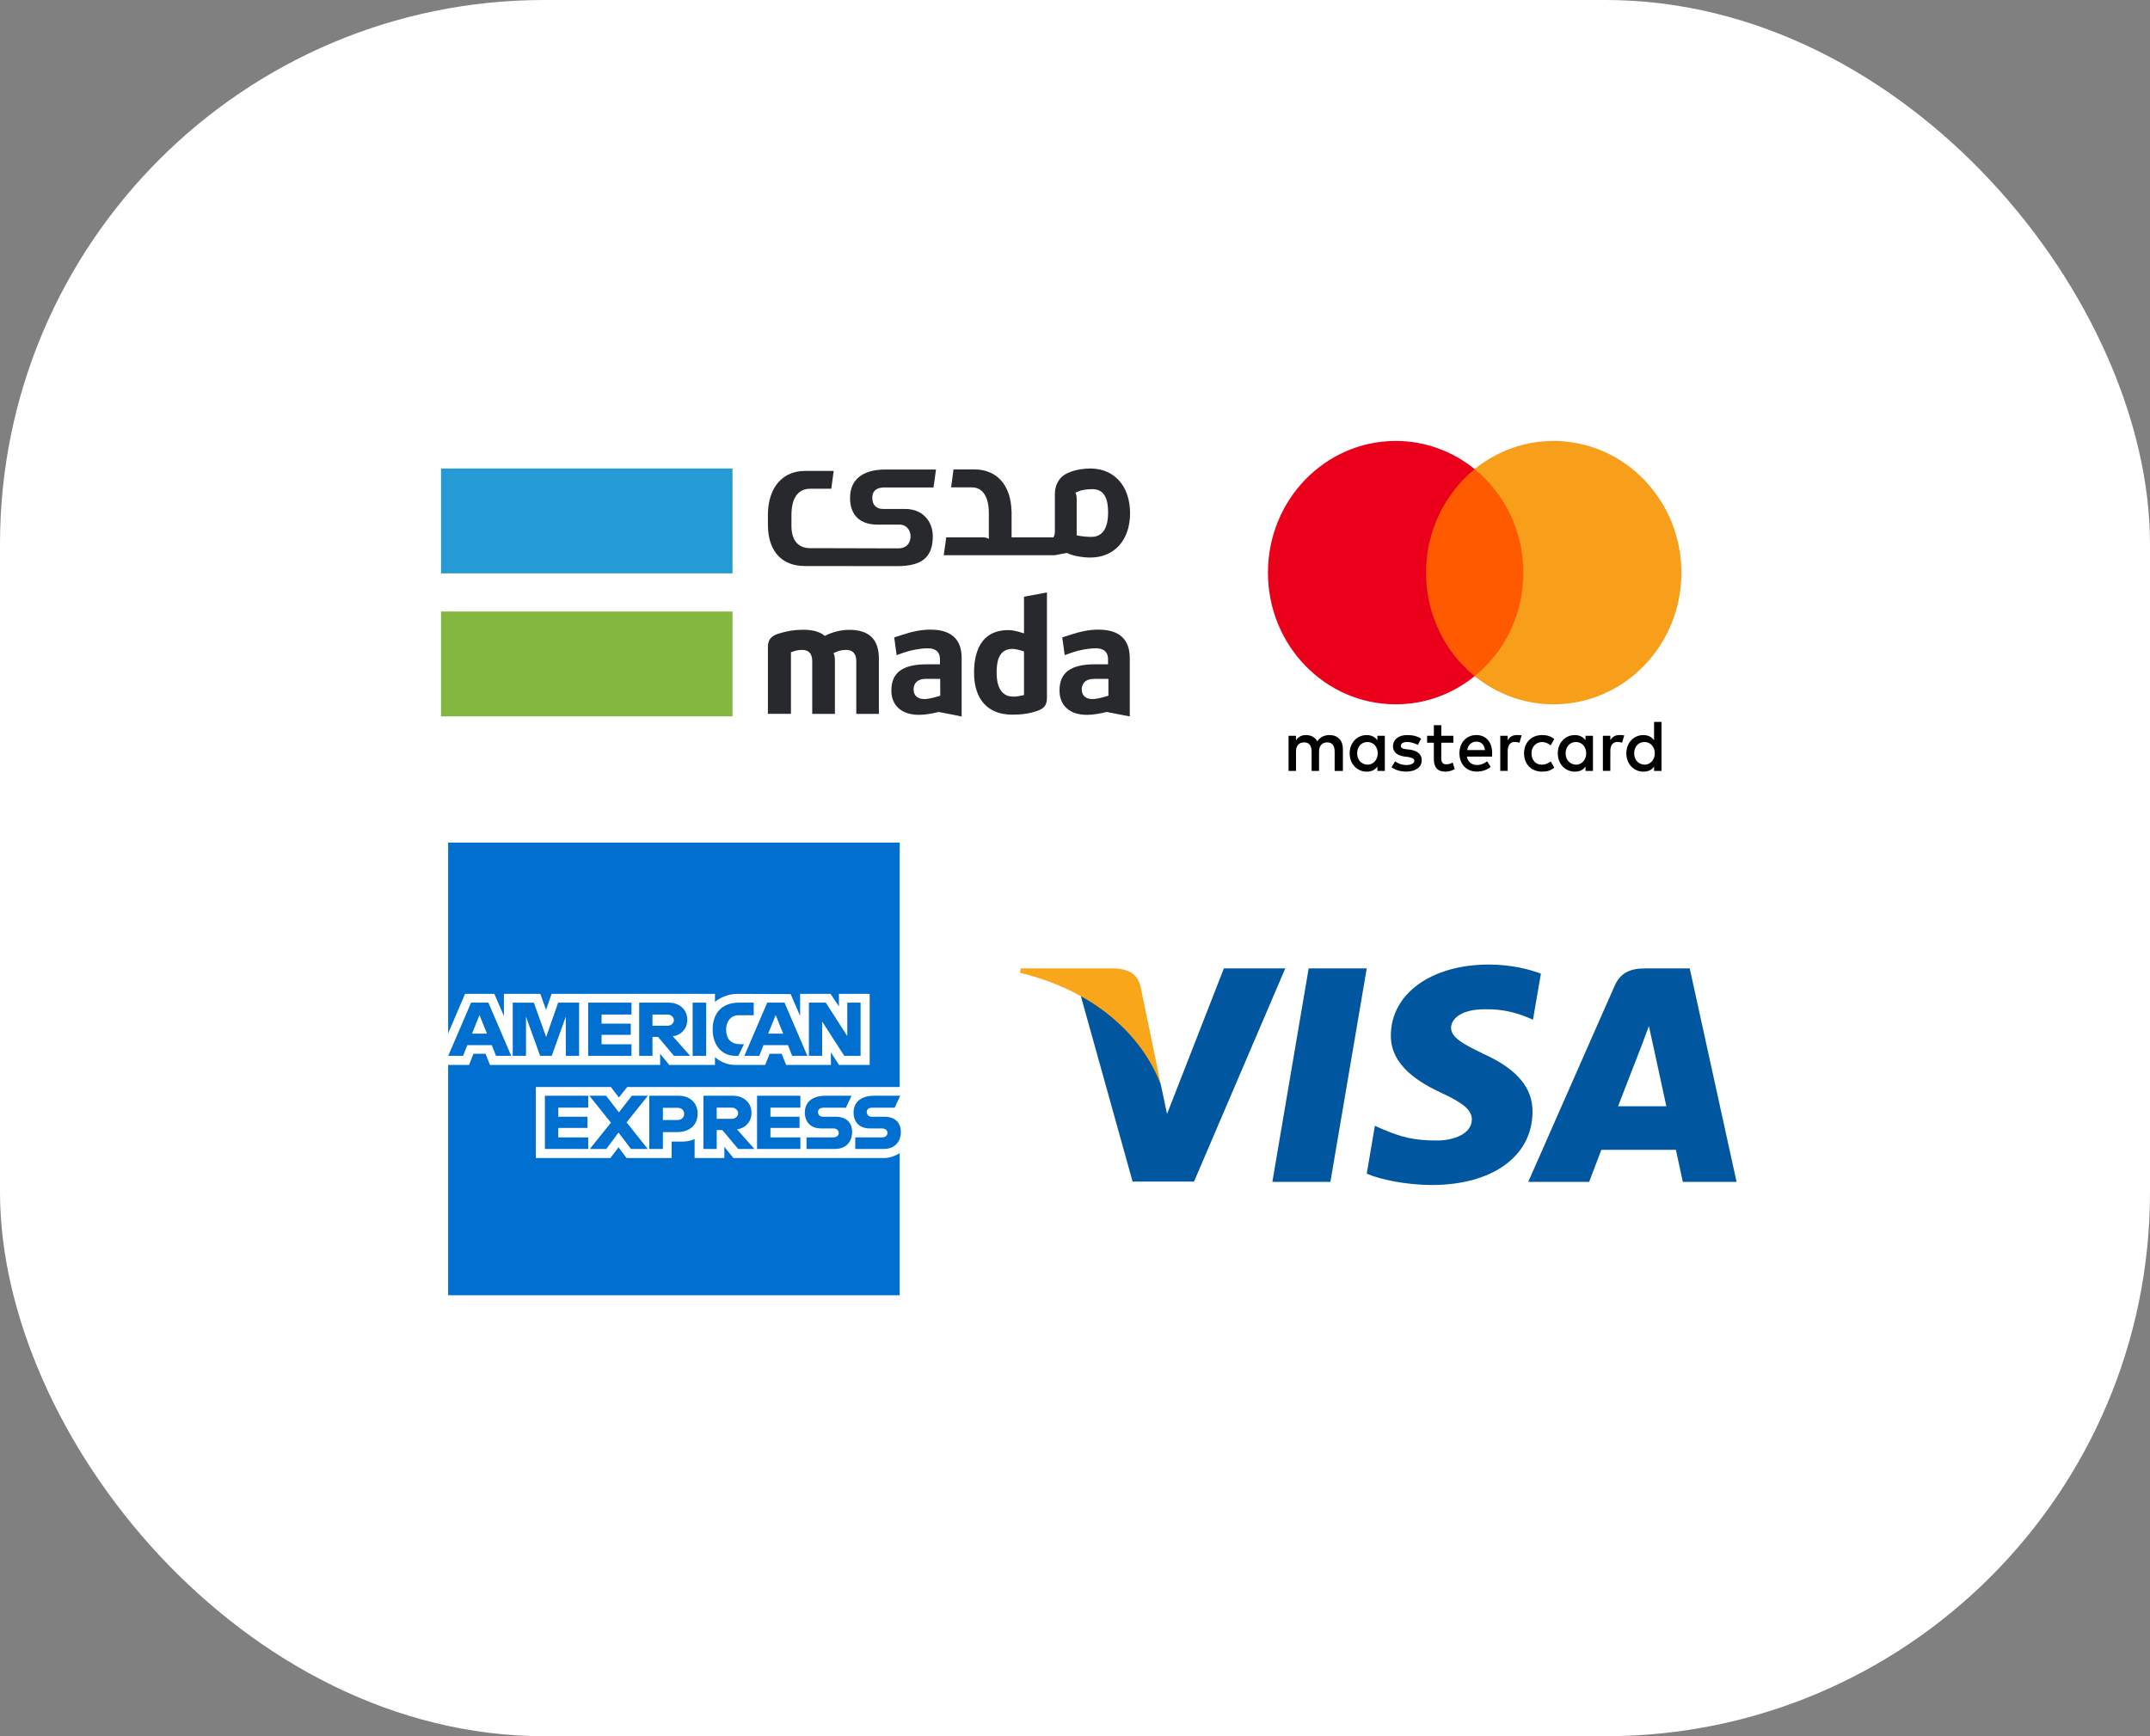 <svg width="78" height="63" viewBox="0 0 78 63" fill="none" xmlns="http://www.w3.org/2000/svg">
<rect x="0" y="0" width="78" height="63" fill="#808080" stroke="none"/>
<rect width="78" height="63" rx="19.747" fill="white"/>
<g clip-path="url(#clip0_295_1206)">
<path d="M26.575 22.19H16V25.993H26.575V22.19Z" fill="#84B740"/>
<path d="M26.575 17H16V20.807H26.575V17Z" fill="#259BD6"/>
<path d="M37.15 25.22L37.102 25.231C36.939 25.265 36.88 25.278 36.76 25.278C36.484 25.278 36.157 25.125 36.157 24.407C36.157 24.037 36.214 23.546 36.729 23.546H36.732C36.82 23.553 36.92 23.563 37.109 23.624L37.15 23.637V25.22ZM37.234 21.637L37.15 21.654V22.983L37.074 22.959L37.052 22.953C36.968 22.925 36.773 22.864 36.584 22.864C35.554 22.864 35.338 23.705 35.338 24.41C35.338 25.376 35.84 25.932 36.716 25.932C37.087 25.932 37.36 25.892 37.636 25.793C37.891 25.705 37.982 25.58 37.982 25.312V21.498C37.737 21.546 37.483 21.593 37.234 21.637Z" fill="#27292D"/>
<path d="M40.212 25.244L40.168 25.258L40.011 25.302C39.863 25.342 39.731 25.366 39.631 25.366C39.389 25.366 39.245 25.237 39.245 25.017C39.245 24.875 39.304 24.634 39.7 24.634H40.212V25.244ZM39.85 22.847C39.533 22.847 39.207 22.908 38.802 23.044L38.538 23.129L38.626 23.773L38.883 23.681C39.153 23.586 39.489 23.525 39.741 23.525C39.854 23.525 40.199 23.525 40.199 23.929V24.105H39.719C38.843 24.105 38.438 24.407 38.438 25.054C38.438 25.607 38.811 25.939 39.439 25.939C39.634 25.939 39.904 25.898 40.136 25.837L40.149 25.834L40.161 25.837L40.24 25.851C40.485 25.898 40.739 25.946 40.987 25.997V23.881C40.987 23.197 40.604 22.847 39.85 22.847Z" fill="#27292D"/>
<path d="M34.112 25.244L34.068 25.258L33.911 25.302C33.763 25.342 33.635 25.366 33.531 25.366C33.289 25.366 33.145 25.237 33.145 25.017C33.145 24.875 33.205 24.634 33.597 24.634H34.109L34.112 25.244ZM33.754 22.847C33.434 22.847 33.11 22.908 32.705 23.044L32.441 23.129L32.529 23.773L32.787 23.681C33.057 23.586 33.393 23.525 33.644 23.525C33.757 23.525 34.102 23.525 34.102 23.929V24.105H33.622C32.746 24.105 32.338 24.407 32.338 25.054C32.338 25.607 32.712 25.939 33.343 25.939C33.537 25.939 33.807 25.898 34.04 25.837L34.052 25.834L34.065 25.837L34.14 25.851C34.388 25.898 34.639 25.946 34.888 26V23.885C34.891 23.193 34.508 22.847 33.754 22.847Z" fill="#27292D"/>
<path d="M30.805 22.854C30.406 22.854 30.076 22.997 29.954 23.058L29.922 23.075L29.894 23.051C29.724 22.919 29.476 22.851 29.131 22.851C28.826 22.851 28.541 22.898 28.23 22.997C27.963 23.085 27.859 23.224 27.859 23.485V25.902H28.695V23.668L28.735 23.654C28.905 23.593 29.005 23.583 29.103 23.583C29.345 23.583 29.467 23.722 29.467 23.993V25.905H30.29V23.956C30.29 23.841 30.268 23.773 30.265 23.759L30.236 23.702L30.293 23.675C30.418 23.613 30.557 23.583 30.701 23.583C30.867 23.583 31.065 23.654 31.065 23.993V25.905H31.885V23.905C31.885 23.197 31.533 22.854 30.805 22.854Z" fill="#27292D"/>
<path d="M39.595 19.482C39.472 19.482 39.268 19.468 39.108 19.434L39.061 19.424V18.119C39.061 18.01 39.042 17.942 39.039 17.932L39.014 17.878L39.068 17.854C39.08 17.848 39.093 17.844 39.108 17.837L39.118 17.831C39.136 17.824 39.155 17.817 39.174 17.81C39.184 17.807 39.19 17.803 39.196 17.803C39.382 17.749 39.551 17.756 39.626 17.749H39.63C40.141 17.749 40.201 18.241 40.201 18.61C40.198 19.329 39.868 19.482 39.595 19.482ZM39.592 17C39.586 17 39.576 17 39.57 17C39.089 17 38.596 17.142 38.421 17.421C38.326 17.556 38.273 17.726 38.27 17.925V19.271C38.27 19.387 38.248 19.431 38.245 19.441L38.217 19.498H36.7V18.563H36.697C36.678 17.576 36.138 17.034 35.356 17.034H35.265H34.593C34.562 17.275 34.537 17.444 34.505 17.685H35.265C35.664 17.685 35.874 18.051 35.874 18.614V19.556L35.821 19.526C35.811 19.522 35.745 19.498 35.642 19.498H34.329C34.304 19.678 34.273 19.912 34.238 20.146H38.273C38.411 20.115 38.571 20.088 38.709 20.064C38.914 20.173 39.294 20.231 39.554 20.231C40.43 20.231 40.998 19.597 40.998 18.62C40.995 17.654 40.446 17.02 39.592 17Z" fill="#27292D"/>
<path d="M32.519 20.542H32.557C33.433 20.542 33.841 20.23 33.841 19.461C33.841 18.908 33.467 18.468 32.839 18.468H32.032C31.791 18.468 31.646 18.319 31.646 18.068C31.646 17.898 31.706 17.688 32.101 17.688H33.866C33.904 17.441 33.923 17.285 33.957 17.037H32.123C31.269 17.037 30.839 17.424 30.839 18.068C30.839 18.705 31.213 19.037 31.841 19.037H32.648C32.889 19.037 33.034 19.244 33.034 19.461C33.034 19.603 32.974 19.898 32.582 19.898H32.447L29.863 19.891H29.392C28.993 19.891 28.713 19.647 28.713 19.081V18.691C28.713 18.102 28.93 17.735 29.392 17.735H30.158C30.192 17.485 30.214 17.325 30.246 17.088H29.291H29.2C28.418 17.088 27.878 17.654 27.859 18.641V18.678V19.081C27.878 20.068 28.418 20.539 29.2 20.539H29.291H29.963L31.363 20.542H32.199H32.519Z" fill="#27292D"/>
</g>
<g clip-path="url(#clip1_295_1206)">
<path d="M48.719 27.974V27.177C48.719 26.873 48.539 26.673 48.23 26.673C48.075 26.673 47.907 26.726 47.791 26.899C47.701 26.754 47.572 26.673 47.379 26.673C47.249 26.673 47.12 26.713 47.018 26.859V26.699H46.748V27.974H47.018V27.27C47.018 27.044 47.134 26.938 47.314 26.938C47.494 26.938 47.584 27.057 47.584 27.27V27.974H47.854V27.27C47.854 27.044 47.983 26.938 48.15 26.938C48.33 26.938 48.42 27.057 48.42 27.27V27.974H48.719ZM52.727 26.699H52.289V26.314H52.019V26.699H51.774V26.951H52.019V27.536C52.019 27.828 52.134 28 52.444 28C52.559 28 52.688 27.96 52.778 27.907L52.7 27.668C52.622 27.72 52.532 27.734 52.468 27.734C52.339 27.734 52.288 27.654 52.288 27.522V26.951H52.726V26.699H52.727ZM55.021 26.672C54.867 26.672 54.763 26.752 54.698 26.857V26.698H54.428V27.972H54.698V27.255C54.698 27.043 54.788 26.922 54.957 26.922C55.008 26.922 55.072 26.936 55.125 26.948L55.203 26.682C55.149 26.672 55.072 26.672 55.021 26.672ZM51.555 26.805C51.426 26.712 51.246 26.672 51.052 26.672C50.743 26.672 50.537 26.831 50.537 27.083C50.537 27.295 50.692 27.415 50.962 27.454L51.091 27.468C51.232 27.494 51.31 27.535 51.31 27.601C51.31 27.694 51.207 27.76 51.026 27.76C50.846 27.76 50.704 27.694 50.614 27.627L50.484 27.839C50.626 27.946 50.819 27.998 51.013 27.998C51.373 27.998 51.58 27.825 51.58 27.587C51.58 27.361 51.412 27.242 51.156 27.202L51.026 27.188C50.911 27.174 50.821 27.148 50.821 27.069C50.821 26.976 50.911 26.924 51.053 26.924C51.208 26.924 51.363 26.99 51.441 27.03L51.555 26.805ZM58.744 26.672C58.59 26.672 58.486 26.752 58.421 26.857V26.698H58.151V27.972H58.421V27.255C58.421 27.043 58.511 26.922 58.68 26.922C58.731 26.922 58.795 26.936 58.848 26.948L58.926 26.686C58.873 26.672 58.797 26.672 58.744 26.672ZM55.291 27.337C55.291 27.722 55.55 28 55.949 28C56.129 28 56.258 27.96 56.387 27.855L56.258 27.629C56.155 27.709 56.053 27.748 55.935 27.748C55.716 27.748 55.562 27.589 55.562 27.337C55.562 27.097 55.716 26.938 55.935 26.925C56.051 26.925 56.155 26.965 56.258 27.044L56.387 26.819C56.258 26.712 56.129 26.673 55.949 26.673C55.55 26.672 55.291 26.951 55.291 27.337ZM57.791 27.337V26.699H57.521V26.859C57.431 26.74 57.301 26.673 57.133 26.673C56.785 26.673 56.515 26.951 56.515 27.337C56.515 27.722 56.785 28 57.133 28C57.313 28 57.443 27.933 57.521 27.814V27.974H57.791V27.337ZM56.799 27.337C56.799 27.111 56.94 26.925 57.172 26.925C57.392 26.925 57.546 27.098 57.546 27.337C57.546 27.562 57.392 27.748 57.172 27.748C56.941 27.734 56.799 27.561 56.799 27.337ZM53.565 26.672C53.205 26.672 52.947 26.938 52.947 27.335C52.947 27.734 53.205 27.998 53.578 27.998C53.759 27.998 53.939 27.946 54.081 27.825L53.952 27.626C53.849 27.706 53.72 27.759 53.592 27.759C53.424 27.759 53.257 27.678 53.218 27.454H54.133C54.133 27.414 54.133 27.388 54.133 27.347C54.145 26.938 53.912 26.672 53.565 26.672ZM53.565 26.911C53.733 26.911 53.849 27.018 53.874 27.216H53.23C53.256 27.044 53.371 26.911 53.565 26.911ZM60.278 27.337V26.195H60.008V26.859C59.918 26.74 59.789 26.673 59.621 26.673C59.273 26.673 59.002 26.951 59.002 27.337C59.002 27.722 59.273 28 59.621 28C59.801 28 59.93 27.933 60.008 27.814V27.974H60.278V27.337ZM59.286 27.337C59.286 27.111 59.427 26.925 59.66 26.925C59.879 26.925 60.034 27.098 60.034 27.337C60.034 27.562 59.879 27.748 59.66 27.748C59.427 27.734 59.286 27.561 59.286 27.337ZM50.24 27.337V26.699H49.97V26.859C49.88 26.74 49.75 26.673 49.582 26.673C49.234 26.673 48.964 26.951 48.964 27.337C48.964 27.722 49.234 28 49.582 28C49.763 28 49.892 27.933 49.97 27.814V27.974H50.24V27.337ZM49.236 27.337C49.236 27.111 49.377 26.925 49.609 26.925C49.828 26.925 49.983 27.098 49.983 27.337C49.983 27.562 49.828 27.748 49.609 27.748C49.377 27.734 49.236 27.561 49.236 27.337Z" fill="black"/>
<path d="M55.524 17.022H51.465V24.535H55.524V17.022Z" fill="#FF5A00"/>
<path d="M51.735 20.778C51.735 19.252 52.431 17.897 53.5 17.022C52.713 16.385 51.721 16 50.639 16C48.075 16 46 18.137 46 20.778C46 23.42 48.075 25.557 50.639 25.557C51.721 25.557 52.713 25.172 53.5 24.535C52.43 23.672 51.735 22.305 51.735 20.778Z" fill="#EB001B"/>
<path d="M61 20.779C61 23.42 58.925 25.557 56.361 25.557C55.279 25.557 54.287 25.172 53.5 24.535C54.582 23.658 55.265 22.305 55.265 20.779C55.265 19.252 54.569 17.898 53.5 17.022C54.285 16.385 55.277 16 56.36 16C58.925 16 61 18.151 61 20.779Z" fill="#F79E1B"/>
</g>
<path d="M16.258 30.576H32.641V39.442L31.83 40.713L32.641 41.843V47H16.258V38.642L16.765 38.058L16.258 37.499V30.576Z" fill="#016FD0"/>
<path d="M19.438 42.021V39.442H22.161L22.453 39.824L22.755 39.442H32.64V41.843C32.64 41.843 32.382 42.018 32.083 42.021H26.609L26.279 41.614V42.021H25.2V41.327C25.2 41.327 25.052 41.424 24.734 41.424H24.366V42.021H22.732L22.44 41.631L22.144 42.021H19.438Z" fill="white"/>
<path d="M16.258 37.499L16.872 36.064H17.934L18.282 36.868V36.064H19.603L19.81 36.645L20.011 36.064H25.938V36.356C25.938 36.356 26.25 36.064 26.762 36.064L28.684 36.071L29.027 36.864V36.064H30.132L30.436 36.52V36.064H31.551V38.642H30.436L30.145 38.185V38.642H28.521L28.358 38.236H27.922L27.761 38.642H26.66C26.22 38.642 25.938 38.356 25.938 38.356V38.642H24.278L23.949 38.236V38.642H17.777L17.613 38.236H17.178L17.017 38.642H16.258V37.499Z" fill="white"/>
<path d="M17.09 36.382L16.262 38.312H16.801L16.954 37.925H17.842L17.994 38.312H18.546L17.718 36.382H17.09ZM17.396 36.831L17.667 37.506H17.125L17.396 36.831Z" fill="#016FD0"/>
<path d="M18.602 38.312V36.382L19.368 36.384L19.814 37.629L20.249 36.382H21.009V38.312H20.527V36.889L20.017 38.312H19.595L19.083 36.889V38.312H18.602Z" fill="#016FD0"/>
<path d="M21.338 38.312V36.382H22.909V36.813H21.824V37.144H22.884V37.55H21.824V37.893H22.909V38.312H21.338Z" fill="#016FD0"/>
<path d="M23.189 36.382V38.312H23.671V37.626H23.874L24.451 38.312H25.039L24.406 37.601C24.666 37.579 24.934 37.355 24.934 37.008C24.934 36.602 24.616 36.382 24.261 36.382H23.189ZM23.671 36.813H24.221C24.353 36.813 24.449 36.917 24.449 37.017C24.449 37.145 24.325 37.22 24.228 37.22H23.671V36.813Z" fill="#016FD0"/>
<path d="M25.62 38.312H25.129V36.382H25.62V38.312Z" fill="#016FD0"/>
<path d="M26.787 38.312H26.681C26.167 38.312 25.855 37.907 25.855 37.355C25.855 36.789 26.164 36.382 26.812 36.382H27.344V36.839H26.793C26.529 36.839 26.343 37.045 26.343 37.359C26.343 37.733 26.556 37.891 26.863 37.891H26.989L26.787 38.312Z" fill="#016FD0"/>
<path d="M27.834 36.382L27.006 38.312H27.545L27.698 37.925H28.587L28.738 38.312H29.29L28.462 36.382H27.834ZM28.141 36.831L28.412 37.506H27.869L28.141 36.831Z" fill="#016FD0"/>
<path d="M29.346 38.312V36.382H29.958L30.739 37.594V36.382H31.221V38.312H30.629L29.827 37.067V38.312H29.346Z" fill="#016FD0"/>
<path d="M19.768 41.691V39.76H21.339V40.192H20.254V40.522H21.313V40.928H20.254V41.272H21.339V41.691H19.768Z" fill="#016FD0"/>
<path d="M27.465 41.691V39.76H29.036V40.192H27.951V40.522H29.006V40.928H27.951V41.272H29.036V41.691H27.465Z" fill="#016FD0"/>
<path d="M21.399 41.691L22.164 40.737L21.381 39.76H21.988L22.454 40.364L22.922 39.76H23.505L22.732 40.725L23.498 41.691H22.892L22.439 41.096L21.997 41.691H21.399Z" fill="#016FD0"/>
<path d="M23.555 39.76V41.691H24.049V41.081H24.556C24.985 41.081 25.309 40.853 25.309 40.409C25.309 40.042 25.055 39.76 24.618 39.76H23.555ZM24.049 40.197H24.583C24.721 40.197 24.82 40.282 24.82 40.419C24.82 40.548 24.722 40.641 24.581 40.641H24.049V40.197Z" fill="#016FD0"/>
<path d="M25.52 39.76V41.691H26.001V41.005H26.204L26.781 41.691H27.369L26.736 40.979C26.996 40.957 27.264 40.734 27.264 40.386C27.264 39.98 26.946 39.76 26.591 39.76H25.52ZM26.001 40.192H26.551C26.683 40.192 26.779 40.295 26.779 40.395C26.779 40.523 26.655 40.598 26.558 40.598H26.001V40.192Z" fill="#016FD0"/>
<path d="M29.26 41.691V41.272H30.224C30.366 41.272 30.428 41.194 30.428 41.109C30.428 41.028 30.367 40.946 30.224 40.946H29.788C29.41 40.946 29.199 40.715 29.199 40.368C29.199 40.059 29.392 39.76 29.955 39.76H30.892L30.69 40.194H29.879C29.724 40.194 29.676 40.276 29.676 40.354C29.676 40.434 29.735 40.522 29.853 40.522H30.309C30.731 40.522 30.915 40.762 30.915 41.076C30.915 41.414 30.71 41.691 30.287 41.691H29.26Z" fill="#016FD0"/>
<path d="M31.028 41.691V41.272H31.991C32.134 41.272 32.196 41.194 32.196 41.109C32.196 41.028 32.134 40.946 31.991 40.946H31.556C31.178 40.946 30.967 40.715 30.967 40.368C30.967 40.059 31.16 39.76 31.722 39.76H32.66L32.457 40.194H31.646C31.491 40.194 31.444 40.276 31.444 40.354C31.444 40.434 31.503 40.522 31.621 40.522H32.077C32.499 40.522 32.682 40.762 32.682 41.076C32.682 41.414 32.478 41.691 32.054 41.691H31.028Z" fill="#016FD0"/>
<g clip-path="url(#clip2_295_1206)">
<path d="M48.266 42.885H46.16L47.477 35.14H49.584L48.266 42.885Z" fill="#00579F"/>
<path d="M55.902 35.33C55.486 35.173 54.828 35 54.013 35C51.933 35 50.468 36.054 50.459 37.562C50.442 38.674 51.508 39.292 52.305 39.663C53.12 40.042 53.397 40.289 53.397 40.627C53.389 41.146 52.739 41.385 52.132 41.385C51.291 41.385 50.841 41.262 50.156 40.973L49.879 40.849L49.584 42.588C50.078 42.802 50.988 42.992 51.933 43C54.143 43 55.582 41.962 55.599 40.355C55.607 39.474 55.044 38.798 53.831 38.246C53.094 37.892 52.643 37.653 52.643 37.29C52.652 36.961 53.025 36.623 53.856 36.623C54.541 36.607 55.044 36.763 55.425 36.92L55.615 37.002L55.902 35.33Z" fill="#00579F"/>
<path d="M58.702 40.141C58.875 39.696 59.543 37.974 59.543 37.974C59.534 37.991 59.716 37.521 59.82 37.233L59.967 37.9C59.967 37.9 60.366 39.754 60.453 40.141C60.123 40.141 59.118 40.141 58.702 40.141ZM61.302 35.14H59.673C59.17 35.14 58.789 35.28 58.572 35.783L55.443 42.885H57.653C57.653 42.885 58.017 41.929 58.095 41.723C58.338 41.723 60.488 41.723 60.8 41.723C60.86 41.995 61.051 42.885 61.051 42.885H63.001L61.302 35.14Z" fill="#00579F"/>
<path d="M44.401 35.14L42.339 40.421L42.113 39.35C41.732 38.114 40.536 36.772 39.201 36.104L41.09 42.876H43.318L46.628 35.14H44.401Z" fill="#00579F"/>
<path d="M40.423 35.14H37.035L37 35.297C39.643 35.94 41.394 37.489 42.113 39.35L41.377 35.791C41.255 35.297 40.883 35.157 40.423 35.14Z" fill="#FAA61A"/>
</g>
<defs>
<clipPath id="clip0_295_1206">
<rect width="25" height="9" fill="white" transform="translate(16 17)"/>
</clipPath>
<clipPath id="clip1_295_1206">
<rect width="15" height="12" fill="white" transform="translate(46 16)"/>
</clipPath>
<clipPath id="clip2_295_1206">
<rect width="26" height="8" fill="white" transform="translate(37 35)"/>
</clipPath>
</defs>
</svg>
